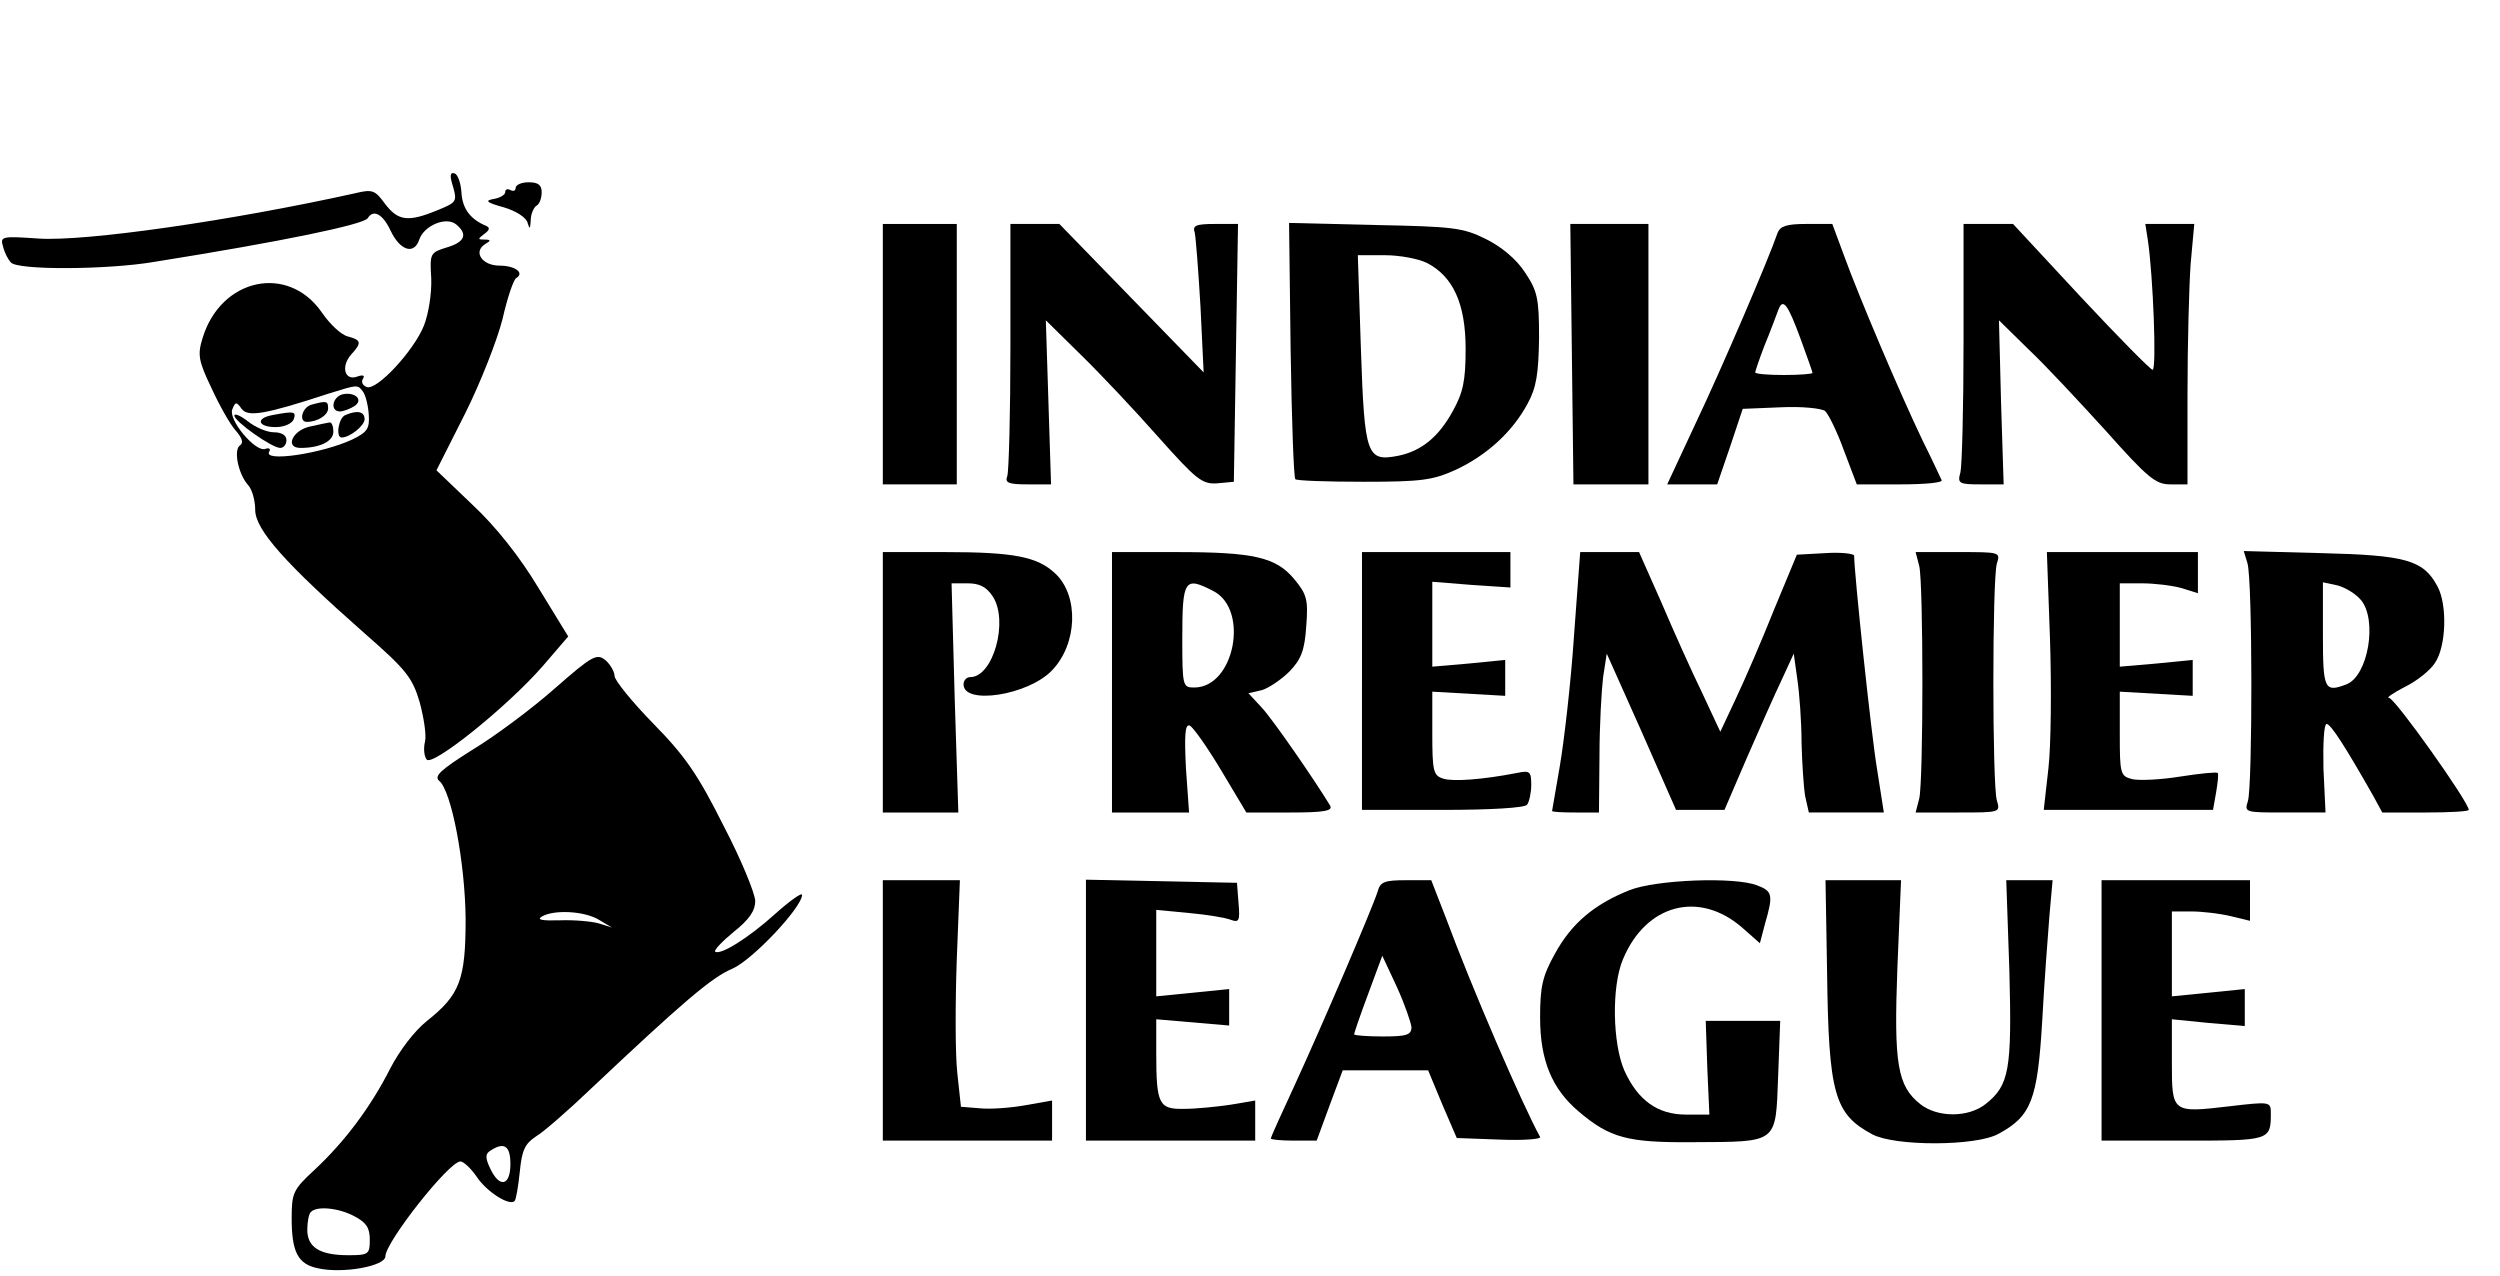 <?xml version="1.0" standalone="no"?>
<!DOCTYPE svg PUBLIC "-//W3C//DTD SVG 20010904//EN"
 "http://www.w3.org/TR/2001/REC-SVG-20010904/DTD/svg10.dtd">
<svg version="1.0" xmlns="http://www.w3.org/2000/svg"
 width="480pt" height="245pt" viewBox="0 0 480 245"
 preserveAspectRatio="xMidYMid meet">

<g transform="translate(0,245) scale(0.1,-0.1)"
fill="#000000" stroke="none">
<path d="M870 2091 c8 -28 6 -30 -31 -45 -56 -23 -75 -20 -100 13 -19 26 -24
28 -57 20 -239 -53 -518 -93 -608 -87 -72 5 -74 4 -68 -16 3 -12 10 -25 15
-30 13 -15 185 -14 274 1 251 40 403 72 411 84 11 18 29 8 44 -24 18 -38 45
-47 55 -17 9 27 52 45 71 29 23 -19 16 -34 -18 -44 -32 -10 -33 -11 -30 -60 1
-28 -5 -67 -14 -90 -19 -48 -91 -126 -110 -118 -8 3 -11 10 -7 16 4 6 0 8 -11
4 -24 -9 -32 19 -12 42 21 23 20 28 -6 35 -13 3 -35 24 -50 46 -65 94 -194 66
-229 -49 -10 -32 -8 -44 17 -96 15 -33 36 -70 46 -81 13 -15 16 -24 9 -29 -13
-8 -4 -54 15 -76 8 -8 14 -30 14 -48 0 -38 58 -103 210 -237 80 -70 92 -85
106 -133 8 -30 13 -63 10 -75 -3 -12 -2 -27 3 -34 9 -16 154 100 223 179 l49
57 -57 93 c-36 60 -82 118 -127 160 l-69 66 55 109 c30 60 62 142 72 182 9 40
21 75 26 78 17 10 -2 24 -32 24 -33 0 -51 26 -28 41 12 7 12 9 -1 9 -13 0 -13
1 0 11 10 7 11 12 4 15 -31 13 -46 33 -48 64 -1 18 -7 35 -13 37 -9 3 -10 -4
-3 -26z m-173 -393 c5 -7 10 -27 11 -44 2 -27 -3 -34 -32 -48 -58 -27 -172
-44 -159 -23 3 5 0 8 -8 5 -19 -6 -71 56 -63 76 6 15 8 15 18 1 12 -16 44 -11
166 29 58 18 56 18 67 4z"/>
<path d="M658 1693 c-20 -5 -25 -33 -5 -33 6 0 19 5 27 10 19 12 2 28 -22 23z"/>
<path d="M598 1673 c-18 -5 -25 -33 -9 -33 21 0 41 13 41 26 0 14 -3 15 -32 7z"/>
<path d="M450 1652 c0 -11 72 -62 88 -62 7 0 12 7 12 15 0 9 -9 15 -24 15 -13
0 -35 9 -50 21 -14 11 -26 16 -26 11z"/>
<path d="M523 1653 c-33 -6 -28 -23 6 -23 16 0 31 6 35 15 5 15 1 16 -41 8z"/>
<path d="M663 1653 c-13 -5 -19 -43 -7 -43 16 0 44 23 44 35 0 15 -14 18 -37
8z"/>
<path d="M595 1631 c-33 -7 -49 -41 -18 -41 38 0 63 13 63 31 0 11 -3 18 -7
18 -5 -1 -21 -4 -38 -8z"/>
<path d="M990 2089 c0 -5 -4 -7 -10 -4 -5 3 -10 2 -10 -4 0 -5 -10 -11 -22
-13 -18 -3 -14 -7 19 -16 24 -7 44 -20 46 -30 4 -13 5 -12 6 5 0 12 6 25 11
28 6 3 10 15 10 26 0 14 -7 19 -25 19 -14 0 -25 -5 -25 -11z"/>
<path d="M1695 1770 l0 -250 71 0 71 0 0 250 0 250 -71 0 -71 0 0 -250z"/>
<path d="M1940 1786 c0 -129 -3 -241 -6 -250 -5 -13 2 -16 39 -16 l45 0 -5
158 -5 157 66 -65 c37 -36 104 -107 149 -158 74 -83 85 -92 114 -90 l32 3 4
248 4 247 -44 0 c-37 0 -44 -3 -39 -17 2 -10 7 -74 11 -143 l6 -125 -139 143
-138 142 -47 0 -47 0 0 -234z"/>
<path d="M2478 1778 c2 -133 6 -245 9 -248 2 -3 62 -5 131 -5 111 0 133 3 177
23 60 28 109 73 138 127 17 31 21 58 22 126 0 76 -3 90 -27 126 -17 26 -45 49
-75 64 -44 22 -63 24 -213 27 l-165 4 3 -244z m262 167 c50 -26 74 -78 74
-165 0 -62 -5 -84 -25 -120 -27 -49 -60 -76 -104 -85 -61 -12 -65 0 -72 203
l-6 182 52 0 c29 0 65 -7 81 -15z"/>
<path d="M3018 1770 l3 -250 72 0 72 0 0 250 0 250 -75 0 -75 0 3 -250z"/>
<path d="M3413 2003 c-17 -50 -108 -262 -157 -365 l-55 -118 48 0 48 0 25 73
24 72 73 3 c40 2 78 -2 85 -7 6 -5 23 -39 36 -75 l25 -66 83 0 c46 0 82 3 80
8 -2 4 -18 39 -37 77 -45 94 -122 276 -150 353 l-23 62 -50 0 c-37 0 -50 -4
-55 -17z m45 -206 c12 -33 22 -61 22 -63 0 -2 -25 -4 -55 -4 -30 0 -55 2 -55
5 0 2 8 26 18 52 11 26 22 57 26 67 9 25 18 14 44 -57z"/>
<path d="M3770 1793 c0 -126 -3 -238 -6 -250 -6 -21 -3 -23 38 -23 l45 0 -5
158 -4 157 56 -55 c32 -30 98 -101 149 -157 81 -91 96 -103 124 -103 l33 0 0
173 c0 96 3 208 6 250 l7 77 -47 0 -47 0 5 -32 c10 -68 17 -248 9 -248 -4 0
-66 63 -138 140 l-130 140 -47 0 -48 0 0 -227z"/>
<path d="M1695 1140 l0 -250 73 0 72 0 -7 220 -6 220 31 0 c23 0 36 -7 48 -25
31 -47 1 -155 -43 -155 -7 0 -13 -6 -13 -14 0 -40 123 -21 169 26 50 51 53
144 7 187 -34 32 -79 41 -211 41 l-120 0 0 -250z"/>
<path d="M2135 1140 l0 -250 74 0 74 0 -6 85 c-3 62 -2 85 7 82 6 -2 33 -40
60 -85 l49 -82 84 0 c65 0 82 3 77 13 -29 48 -111 167 -132 189 l-25 27 26 6
c13 4 37 20 53 36 22 23 29 40 32 87 4 51 1 61 -23 90 -35 42 -77 52 -225 52
l-125 0 0 -250z m195 175 c69 -36 40 -185 -37 -185 -22 0 -23 2 -23 93 0 115
4 121 60 92z"/>
<path d="M2615 1143 l0 -248 155 0 c93 0 158 4 162 10 4 5 8 23 8 38 0 26 -3
28 -27 23 -67 -13 -123 -17 -142 -11 -19 6 -21 14 -21 87 l0 80 70 -4 70 -4 0
35 0 34 -70 -7 -70 -6 0 81 0 82 75 -6 75 -5 0 34 0 34 -142 0 -143 0 0 -247z"/>
<path d="M3022 1228 c-6 -90 -19 -201 -27 -248 -8 -47 -15 -86 -15 -87 0 -2
20 -3 45 -3 l45 0 1 108 c0 59 4 127 7 152 l7 45 67 -150 66 -150 46 0 47 0
43 100 c24 55 54 123 67 150 l23 50 7 -50 c4 -27 8 -82 8 -121 1 -39 4 -86 7
-103 l7 -31 72 0 72 0 -13 83 c-11 65 -44 376 -44 410 0 4 -25 7 -55 5 l-55
-3 -44 -106 c-23 -58 -56 -134 -73 -170 l-30 -64 -35 75 c-20 41 -55 119 -78
173 l-43 97 -56 0 -57 0 -12 -162z"/>
<path d="M3685 1363 c8 -35 8 -411 0 -446 l-7 -27 82 0 c80 0 81 0 74 23 -9
29 -9 425 0 455 7 22 6 22 -74 22 l-82 0 7 -27z"/>
<path d="M3936 1223 c3 -93 2 -204 -3 -248 l-9 -80 163 0 162 0 6 34 c3 18 5
35 3 37 -2 2 -34 -1 -72 -7 -37 -6 -78 -8 -92 -5 -23 6 -24 10 -24 87 l0 81
70 -4 70 -4 0 35 0 34 -70 -7 -70 -6 0 80 0 80 43 0 c23 0 57 -4 75 -9 l32
-10 0 40 0 39 -145 0 -145 0 6 -167z"/>
<path d="M4315 1369 c10 -30 10 -427 1 -457 -7 -22 -6 -22 71 -22 l78 0 -4 85
c-1 47 1 85 6 85 8 0 35 -42 89 -137 l18 -33 83 0 c46 0 83 2 83 5 0 15 -142
215 -153 215 -6 0 7 9 30 21 23 11 49 32 58 46 22 32 24 112 5 147 -27 51 -61
60 -223 64 l-149 4 7 -23z m218 -71 c32 -38 14 -146 -28 -162 -42 -16 -45 -10
-45 95 l0 101 28 -6 c15 -4 35 -16 45 -28z"/>
<path d="M1065 1128 c-43 -38 -114 -91 -157 -117 -62 -39 -75 -51 -65 -60 24
-19 50 -158 51 -265 0 -117 -11 -146 -74 -196 -24 -19 -53 -57 -71 -92 -37
-73 -87 -140 -145 -194 -41 -38 -44 -44 -44 -93 0 -65 12 -88 50 -96 48 -11
130 4 130 23 0 27 122 182 144 182 6 0 20 -13 31 -29 19 -29 63 -57 73 -47 3
3 7 28 10 56 4 42 10 54 31 68 14 8 62 50 106 92 175 165 232 214 271 230 39
17 134 118 134 142 0 5 -23 -11 -52 -37 -52 -47 -106 -80 -115 -72 -2 3 14 20
36 38 29 23 41 40 41 59 0 14 -27 80 -61 145 -49 98 -74 134 -135 196 -41 42
-74 83 -74 91 0 8 -8 22 -17 30 -17 14 -25 10 -98 -54z m85 -444 l25 -15 -25
8 c-14 4 -47 7 -75 6 -34 -1 -45 1 -35 7 23 14 82 11 110 -6z m-170 -469 c0
-42 -21 -47 -39 -8 -10 21 -9 28 1 34 26 17 38 9 38 -26z m-300 -100 c23 -12
30 -22 30 -45 0 -28 -2 -30 -41 -30 -55 0 -79 15 -79 49 0 15 3 31 7 34 11 12
53 8 83 -8z"/>
<path d="M1695 510 l0 -250 163 0 162 0 0 39 0 38 -51 -9 c-27 -5 -67 -8 -87
-6 l-37 3 -7 65 c-4 36 -4 134 -1 218 l6 152 -74 0 -74 0 0 -250z"/>
<path d="M2085 510 l0 -250 163 0 162 0 0 38 0 39 -47 -8 c-27 -4 -67 -8 -89
-8 -49 -1 -54 8 -54 108 l0 64 70 -6 70 -6 0 35 0 35 -70 -7 -70 -7 0 83 0 83
63 -6 c34 -3 70 -9 80 -13 16 -6 18 -2 15 32 l-3 39 -145 3 -145 3 0 -251z"/>
<path d="M2645 738 c-11 -34 -107 -258 -159 -371 -25 -54 -46 -100 -46 -103 0
-2 20 -4 44 -4 l44 0 25 68 25 67 82 0 82 0 27 -65 28 -65 82 -3 c46 -2 81 1
78 5 -35 64 -131 286 -181 421 l-28 72 -48 0 c-42 0 -50 -3 -55 -22z m65 -260
c0 -15 -9 -18 -55 -18 -30 0 -55 2 -55 4 0 3 12 38 27 78 l27 73 28 -60 c15
-33 27 -68 28 -77z"/>
<path d="M3129 741 c-68 -27 -112 -64 -144 -123 -24 -43 -28 -64 -28 -122 0
-82 23 -137 74 -180 60 -51 94 -60 219 -59 165 1 159 -4 164 126 l4 107 -71 0
-72 0 3 -90 4 -90 -45 0 c-54 0 -92 27 -118 84 -23 52 -25 162 -3 214 44 106
146 133 229 61 l34 -30 10 38 c16 55 14 62 -15 73 -43 17 -194 11 -245 -9z"/>
<path d="M3508 583 c3 -234 14 -272 87 -311 43 -23 199 -23 242 1 63 34 75 65
84 216 4 75 11 166 14 204 l6 67 -44 0 -45 0 6 -174 c5 -190 0 -220 -46 -256
-33 -26 -92 -26 -125 0 -44 35 -51 77 -44 262 l7 168 -73 0 -72 0 3 -177z"/>
<path d="M4035 510 l0 -250 156 0 c168 0 169 0 169 53 0 22 -2 22 -79 13 -111
-13 -111 -13 -111 85 l0 82 70 -7 70 -6 0 36 0 35 -70 -7 -70 -7 0 82 0 81 38
0 c20 0 54 -4 75 -9 l37 -9 0 39 0 39 -142 0 -143 0 0 -250z"/>
</g>
</svg>
